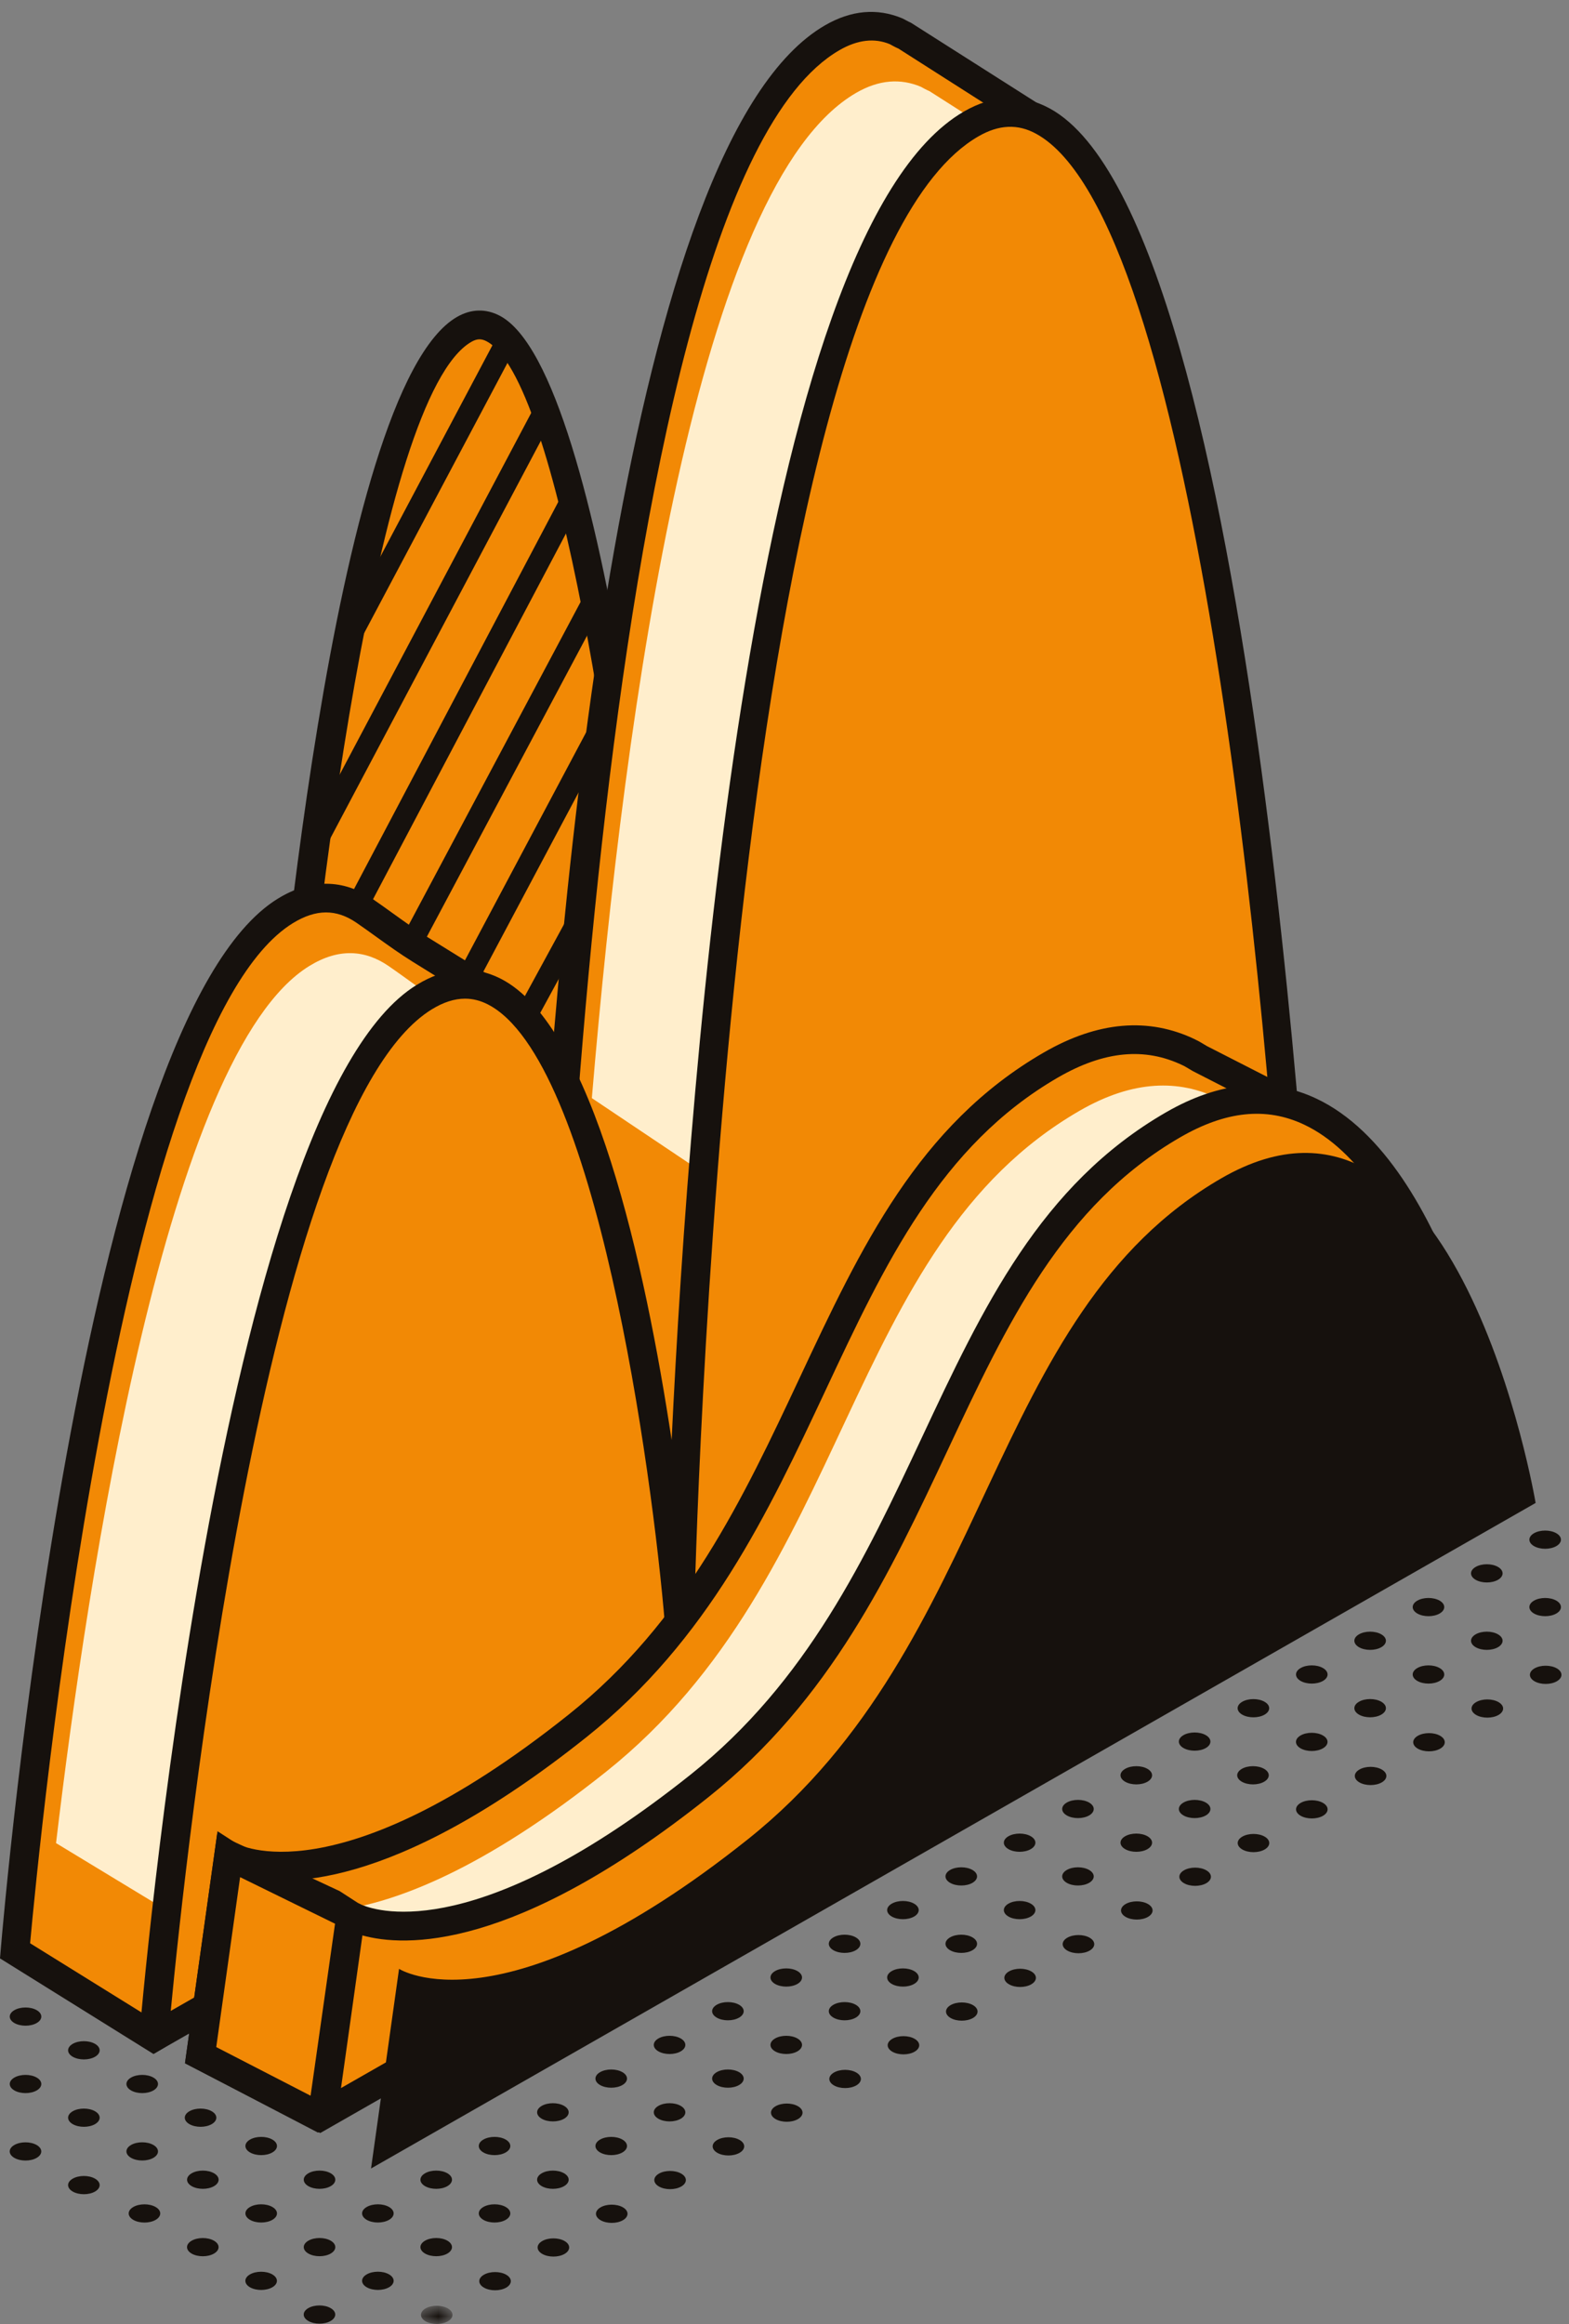 <?xml version="1.0" encoding="UTF-8"?>
<svg width="102px" height="151px" viewBox="0 0 102 151" version="1.1" xmlns="http://www.w3.org/2000/svg" xmlns:xlink="http://www.w3.org/1999/xlink">
    <rect x="0" y="0" width="102" height="151" fill="#808080" stroke="none"/>
    <!-- Generator: Sketch 58 (84663) - https://sketch.com -->
    <title>Group 3 Copy</title>
    <desc>Created with Sketch.</desc>
    <defs>
        <polygon id="path-1" points="0.365 0.816 2.417 0.816 2.417 2 0.365 2"></polygon>
    </defs>
    <g id="Dashboards" stroke="none" stroke-width="1" fill="none" fill-rule="evenodd">
        <g id="Mapa-Flujo-Celulosa" transform="translate(-1944, -765)">
            <g id="Group-3-Copy" transform="translate(1943, 765)">
                <path d="M7.178,141.557 C7.578,141.788 7.578,142.163 7.178,142.395 C6.778,142.626 6.128,142.626 5.728,142.395 C5.326,142.163 5.326,141.788 5.728,141.557 C6.128,141.326 6.778,141.326 7.178,141.557" id="Fill-205" fill="#16110D"></path>
                <path d="M10.971,139.368 C11.371,139.599 11.371,139.974 10.971,140.205 C10.571,140.436 9.921,140.436 9.52,140.205 C9.119,139.974 9.119,139.599 9.52,139.368 C9.921,139.137 10.571,139.137 10.971,139.368" id="Fill-207" fill="#16110D"></path>
                <path d="M14.764,137.178 C15.164,137.408 15.164,137.783 14.764,138.015 C14.364,138.246 13.713,138.246 13.313,138.015 C12.912,137.783 12.912,137.408 13.313,137.178 C13.713,136.947 14.364,136.947 14.764,137.178" id="Fill-209" fill="#16110D"></path>
                <path d="M1.93,139.371 C2.329,139.139 2.98,139.139 3.38,139.369 C3.782,139.6 3.784,139.975 3.383,140.207 C2.984,140.438 2.334,140.439 1.933,140.208 C1.532,139.977 1.53,139.602 1.93,139.371" id="Fill-211" fill="#16110D"></path>
                <path d="M7.178,137.178 C7.578,137.409 7.578,137.783 7.178,138.015 C6.778,138.246 6.128,138.246 5.728,138.015 C5.327,137.783 5.327,137.409 5.728,137.178 C6.128,136.947 6.778,136.947 7.178,137.178" id="Fill-213" fill="#16110D"></path>
                <path d="M10.971,134.988 C11.371,135.219 11.371,135.594 10.971,135.826 C10.571,136.057 9.921,136.057 9.521,135.826 C9.119,135.594 9.119,135.219 9.521,134.988 C9.921,134.758 10.571,134.758 10.971,134.988" id="Fill-215" fill="#16110D"></path>
                <path d="M3.385,134.988 C3.786,135.219 3.786,135.594 3.385,135.826 C2.985,136.057 2.335,136.057 1.935,135.826 C1.534,135.594 1.534,135.219 1.935,134.988 C2.335,134.758 2.985,134.758 3.385,134.988" id="Fill-217" fill="#16110D"></path>
                <path d="M7.178,132.798 C7.578,133.03 7.578,133.405 7.178,133.637 C6.778,133.868 6.128,133.868 5.728,133.637 C5.327,133.405 5.327,133.03 5.728,132.798 C6.128,132.567 6.778,132.567 7.178,132.798" id="Fill-219" fill="#16110D"></path>
                <path d="M3.386,130.609 C3.786,130.84 3.786,131.215 3.385,131.446 C2.985,131.677 2.335,131.677 1.935,131.446 C1.534,131.215 1.534,130.84 1.935,130.609 C2.335,130.378 2.985,130.378 3.386,130.609" id="Fill-221" fill="#16110D"></path>
                <g id="Group-225" transform="translate(28, 149)">
                    <mask id="mask-2" fill="white">
                        <use xlink:href="#path-1"></use>
                    </mask>
                    <g id="Clip-224"></g>
                    <path d="M2.116,0.989 C2.517,1.22 2.517,1.595 2.116,1.827 C1.716,2.058 1.066,2.058 0.666,1.827 C0.265,1.595 0.265,1.22 0.666,0.989 C1.066,0.758 1.716,0.758 2.116,0.989" id="Fill-223" fill="#16110D" mask="url(#mask-2)"></path>
                </g>
                <path d="M33.909,147.799 C34.309,148.03 34.309,148.405 33.909,148.637 C33.509,148.868 32.859,148.868 32.459,148.637 C32.057,148.405 32.057,148.03 32.459,147.799 C32.859,147.569 33.509,147.569 33.909,147.799" id="Fill-226" fill="#16110D"></path>
                <path d="M37.702,145.61 C38.102,145.84 38.102,146.215 37.702,146.447 C37.302,146.678 36.652,146.678 36.251,146.447 C35.85,146.215 35.85,145.84 36.251,145.61 C36.652,145.379 37.302,145.379 37.702,145.61" id="Fill-228" fill="#16110D"></path>
                <path d="M41.495,143.42 C41.895,143.651 41.895,144.026 41.495,144.258 C41.094,144.489 40.444,144.489 40.044,144.258 C39.643,144.026 39.643,143.651 40.044,143.42 C40.444,143.189 41.094,143.189 41.495,143.42" id="Fill-230" fill="#16110D"></path>
                <path d="M45.287,141.23 C45.688,141.461 45.688,141.836 45.287,142.067 C44.887,142.298 44.237,142.298 43.837,142.067 C43.436,141.836 43.436,141.461 43.837,141.23 C44.237,140.999 44.887,140.999 45.287,141.23" id="Fill-232" fill="#16110D"></path>
                <path d="M49.08,139.041 C49.48,139.271 49.48,139.646 49.08,139.878 C48.68,140.109 48.03,140.109 47.63,139.878 C47.229,139.646 47.229,139.271 47.63,139.041 C48.03,138.81 48.68,138.81 49.08,139.041" id="Fill-234" fill="#16110D"></path>
                <path d="M52.873,136.85 C53.273,137.081 53.273,137.456 52.873,137.688 C52.473,137.919 51.823,137.919 51.423,137.688 C51.021,137.456 51.021,137.081 51.423,136.85 C51.823,136.619 52.473,136.619 52.873,136.85" id="Fill-236" fill="#16110D"></path>
                <path d="M56.666,134.661 C57.066,134.892 57.066,135.267 56.666,135.499 C56.266,135.729 55.616,135.729 55.215,135.499 C54.814,135.267 54.814,134.892 55.215,134.661 C55.616,134.43 56.266,134.43 56.666,134.661" id="Fill-238" fill="#16110D"></path>
                <path d="M60.458,132.471 C60.859,132.702 60.859,133.076 60.458,133.308 C60.058,133.539 59.408,133.539 59.008,133.308 C58.607,133.076 58.607,132.702 59.008,132.471 C59.408,132.24 60.058,132.24 60.458,132.471" id="Fill-240" fill="#16110D"></path>
                <path d="M64.251,130.281 C64.65,130.512 64.65,130.887 64.251,131.119 C63.85,131.35 63.2,131.35 62.8,131.119 C62.4,130.887 62.4,130.512 62.8,130.281 C63.2,130.051 63.85,130.051 64.251,130.281" id="Fill-242" fill="#16110D"></path>
                <path d="M68.043,128.091 C68.444,128.322 68.444,128.697 68.043,128.929 C67.644,129.161 66.993,129.161 66.594,128.929 C66.192,128.697 66.192,128.322 66.594,128.091 C66.993,127.861 67.644,127.861 68.043,128.091" id="Fill-244" fill="#16110D"></path>
                <path d="M71.837,125.902 C72.237,126.133 72.237,126.508 71.837,126.739 C71.436,126.97 70.787,126.97 70.385,126.739 C69.984,126.508 69.984,126.133 70.385,125.902 C70.787,125.671 71.436,125.671 71.837,125.902" id="Fill-246" fill="#16110D"></path>
                <path d="M75.629,123.712 C76.029,123.943 76.029,124.318 75.629,124.55 C75.228,124.781 74.578,124.781 74.178,124.55 C73.777,124.318 73.777,123.943 74.178,123.712 C74.578,123.482 75.228,123.482 75.629,123.712" id="Fill-248" fill="#16110D"></path>
                <path d="M79.421,121.522 C79.822,121.753 79.822,122.128 79.421,122.36 C79.021,122.591 78.371,122.591 77.971,122.36 C77.57,122.128 77.57,121.753 77.971,121.522 C78.371,121.291 79.021,121.291 79.421,121.522" id="Fill-250" fill="#16110D"></path>
                <path d="M83.214,119.333 C83.614,119.564 83.614,119.939 83.214,120.17 C82.814,120.401 82.164,120.401 81.764,120.17 C81.362,119.939 81.362,119.564 81.764,119.333 C82.164,119.102 82.814,119.102 83.214,119.333" id="Fill-252" fill="#16110D"></path>
                <path d="M87.007,117.143 C87.407,117.374 87.407,117.748 87.007,117.98 C86.607,118.211 85.957,118.211 85.556,117.98 C85.155,117.748 85.155,117.374 85.556,117.143 C85.957,116.912 86.607,116.912 87.007,117.143" id="Fill-254" fill="#16110D"></path>
                <path d="M21.043,149.969 C21.442,149.738 22.091,149.737 22.492,149.968 C22.895,150.197 22.895,150.572 22.495,150.804 C22.096,151.036 21.447,151.036 21.046,150.806 C20.645,150.576 20.642,150.201 21.043,149.969" id="Fill-256" fill="#16110D"></path>
                <path d="M26.291,147.776 C26.691,148.007 26.691,148.382 26.291,148.614 C25.891,148.845 25.241,148.845 24.841,148.614 C24.439,148.382 24.439,148.007 24.841,147.776 C25.241,147.545 25.891,147.545 26.291,147.776" id="Fill-258" fill="#16110D"></path>
                <path d="M30.084,145.587 C30.483,145.818 30.483,146.193 30.084,146.424 C29.683,146.655 29.034,146.655 28.633,146.424 C28.232,146.193 28.232,145.818 28.633,145.587 C29.034,145.356 29.683,145.356 30.084,145.587" id="Fill-260" fill="#16110D"></path>
                <path d="M33.876,143.397 C34.276,143.627 34.276,144.002 33.876,144.234 C33.475,144.465 32.825,144.465 32.425,144.234 C32.025,144.002 32.025,143.627 32.425,143.397 C32.825,143.166 33.475,143.166 33.876,143.397" id="Fill-262" fill="#16110D"></path>
                <path d="M37.669,141.207 C38.069,141.438 38.069,141.813 37.669,142.045 C37.269,142.276 36.618,142.276 36.218,142.045 C35.818,141.813 35.818,141.438 36.218,141.207 C36.618,140.976 37.269,140.976 37.669,141.207" id="Fill-264" fill="#16110D"></path>
                <path d="M41.462,139.017 C41.861,139.248 41.861,139.623 41.462,139.855 C41.062,140.086 40.411,140.086 40.011,139.855 C39.609,139.623 39.609,139.248 40.011,139.017 C40.411,138.786 41.062,138.786 41.462,139.017" id="Fill-266" fill="#16110D"></path>
                <path d="M45.254,136.828 C45.654,137.059 45.654,137.434 45.254,137.665 C44.854,137.896 44.203,137.896 43.803,137.665 C43.402,137.434 43.402,137.059 43.803,136.828 C44.204,136.597 44.854,136.597 45.254,136.828" id="Fill-268" fill="#16110D"></path>
                <path d="M49.047,134.637 C49.447,134.868 49.447,135.243 49.047,135.475 C48.646,135.706 47.996,135.706 47.596,135.475 C47.195,135.243 47.195,134.868 47.596,134.637 C47.996,134.407 48.646,134.407 49.047,134.637" id="Fill-270" fill="#16110D"></path>
                <path d="M52.839,132.448 C53.24,132.679 53.24,133.054 52.839,133.286 C52.439,133.516 51.789,133.516 51.389,133.286 C50.988,133.054 50.988,132.679 51.389,132.448 C51.789,132.217 52.439,132.217 52.839,132.448" id="Fill-272" fill="#16110D"></path>
                <path d="M56.632,130.258 C57.032,130.489 57.032,130.864 56.632,131.095 C56.232,131.327 55.582,131.327 55.182,131.095 C54.78,130.864 54.78,130.489 55.182,130.258 C55.582,130.028 56.232,130.028 56.632,130.258" id="Fill-274" fill="#16110D"></path>
                <path d="M60.425,128.069 C60.825,128.299 60.825,128.674 60.425,128.906 C60.025,129.137 59.375,129.137 58.974,128.906 C58.573,128.674 58.573,128.299 58.974,128.069 C59.375,127.838 60.025,127.838 60.425,128.069" id="Fill-276" fill="#16110D"></path>
                <path d="M64.218,125.879 C64.618,126.11 64.618,126.485 64.218,126.717 C63.817,126.948 63.167,126.948 62.767,126.717 C62.366,126.485 62.366,126.11 62.767,125.879 C63.167,125.648 63.817,125.648 64.218,125.879" id="Fill-278" fill="#16110D"></path>
                <path d="M68.01,123.689 C68.411,123.92 68.411,124.295 68.01,124.527 C67.61,124.757 66.96,124.757 66.56,124.527 C66.159,124.295 66.159,123.92 66.56,123.689 C66.96,123.458 67.61,123.458 68.01,123.689" id="Fill-280" fill="#16110D"></path>
                <path d="M71.803,121.5 C72.203,121.731 72.203,122.105 71.803,122.337 C71.403,122.568 70.753,122.568 70.353,122.337 C69.952,122.105 69.952,121.731 70.353,121.5 C70.753,121.269 71.403,121.269 71.803,121.5" id="Fill-282" fill="#16110D"></path>
                <path d="M75.596,119.309 C75.996,119.54 75.996,119.915 75.596,120.147 C75.196,120.378 74.546,120.378 74.146,120.147 C73.744,119.915 73.744,119.54 74.146,119.309 C74.546,119.079 75.196,119.079 75.596,119.309" id="Fill-284" fill="#16110D"></path>
                <path d="M79.389,117.12 C79.789,117.351 79.789,117.726 79.389,117.958 C78.988,118.188 78.338,118.188 77.938,117.958 C77.537,117.726 77.537,117.351 77.938,117.12 C78.338,116.889 78.988,116.889 79.389,117.12" id="Fill-286" fill="#16110D"></path>
                <path d="M83.181,114.93 C83.582,115.161 83.582,115.536 83.181,115.767 C82.781,115.998 82.131,115.998 81.731,115.767 C81.33,115.536 81.33,115.161 81.731,114.93 C82.131,114.699 82.781,114.699 83.181,114.93" id="Fill-288" fill="#16110D"></path>
                <path d="M17.25,147.779 C17.649,147.548 18.299,147.547 18.7,147.777 C19.102,148.008 19.104,148.383 18.703,148.615 C18.303,148.846 17.654,148.847 17.253,148.617 C16.852,148.385 16.851,148.01 17.25,147.779" id="Fill-290" fill="#16110D"></path>
                <path d="M22.498,145.587 C22.898,145.818 22.898,146.193 22.498,146.424 C22.098,146.655 21.448,146.655 21.048,146.424 C20.647,146.193 20.647,145.818 21.048,145.587 C21.448,145.356 22.098,145.356 22.498,145.587" id="Fill-292" fill="#16110D"></path>
                <path d="M26.291,143.397 C26.691,143.627 26.691,144.002 26.291,144.234 C25.891,144.465 25.241,144.465 24.841,144.234 C24.439,144.002 24.439,143.627 24.841,143.397 C25.241,143.166 25.891,143.166 26.291,143.397" id="Fill-294" fill="#16110D"></path>
                <path d="M30.084,141.207 C30.483,141.438 30.483,141.813 30.084,142.045 C29.683,142.276 29.034,142.276 28.633,142.045 C28.232,141.813 28.232,141.438 28.633,141.207 C29.034,140.976 29.683,140.976 30.084,141.207" id="Fill-296" fill="#16110D"></path>
                <path d="M33.876,139.017 C34.276,139.248 34.276,139.623 33.876,139.855 C33.475,140.086 32.825,140.086 32.425,139.855 C32.025,139.623 32.025,139.248 32.425,139.017 C32.825,138.786 33.475,138.786 33.876,139.017" id="Fill-298" fill="#16110D"></path>
                <path d="M37.669,136.828 C38.069,137.059 38.069,137.434 37.669,137.665 C37.269,137.896 36.618,137.896 36.218,137.665 C35.818,137.434 35.818,137.059 36.218,136.828 C36.618,136.597 37.269,136.597 37.669,136.828" id="Fill-300" fill="#16110D"></path>
                <path d="M41.462,134.638 C41.861,134.868 41.861,135.243 41.462,135.475 C41.062,135.706 40.411,135.706 40.011,135.475 C39.609,135.243 39.609,134.868 40.011,134.638 C40.411,134.407 41.062,134.407 41.462,134.638" id="Fill-302" fill="#16110D"></path>
                <path d="M45.254,132.448 C45.654,132.679 45.654,133.054 45.254,133.286 C44.854,133.517 44.204,133.517 43.803,133.286 C43.402,133.054 43.402,132.679 43.803,132.448 C44.204,132.217 44.854,132.217 45.254,132.448" id="Fill-304" fill="#16110D"></path>
                <path d="M49.047,130.258 C49.447,130.489 49.447,130.864 49.047,131.095 C48.646,131.327 47.996,131.327 47.596,131.095 C47.195,130.864 47.195,130.489 47.596,130.258 C47.996,130.028 48.646,130.028 49.047,130.258" id="Fill-306" fill="#16110D"></path>
                <path d="M52.839,128.069 C53.24,128.299 53.24,128.674 52.839,128.906 C52.439,129.137 51.789,129.137 51.389,128.906 C50.988,128.674 50.988,128.299 51.389,128.069 C51.789,127.838 52.439,127.838 52.839,128.069" id="Fill-308" fill="#16110D"></path>
                <path d="M56.632,125.879 C57.032,126.11 57.032,126.485 56.632,126.717 C56.232,126.948 55.582,126.948 55.182,126.717 C54.78,126.485 54.78,126.11 55.182,125.879 C55.582,125.648 56.232,125.648 56.632,125.879" id="Fill-310" fill="#16110D"></path>
                <path d="M60.425,123.689 C60.825,123.92 60.825,124.295 60.425,124.527 C60.025,124.757 59.375,124.757 58.974,124.527 C58.573,124.295 58.573,123.92 58.974,123.689 C59.375,123.458 60.025,123.458 60.425,123.689" id="Fill-312" fill="#16110D"></path>
                <path d="M64.218,121.5 C64.618,121.731 64.618,122.105 64.218,122.337 C63.817,122.568 63.167,122.568 62.767,122.337 C62.366,122.105 62.366,121.731 62.767,121.5 C63.167,121.269 63.818,121.269 64.218,121.5" id="Fill-314" fill="#16110D"></path>
                <path d="M68.01,119.309 C68.411,119.54 68.411,119.915 68.01,120.147 C67.61,120.378 66.96,120.378 66.56,120.147 C66.159,119.915 66.159,119.54 66.56,119.309 C66.96,119.079 67.61,119.079 68.01,119.309" id="Fill-316" fill="#16110D"></path>
                <path d="M71.803,117.12 C72.203,117.351 72.203,117.726 71.803,117.958 C71.403,118.189 70.753,118.189 70.353,117.958 C69.952,117.726 69.952,117.351 70.353,117.12 C70.753,116.889 71.403,116.889 71.803,117.12" id="Fill-318" fill="#16110D"></path>
                <path d="M75.596,114.93 C75.996,115.161 75.996,115.536 75.596,115.767 C75.196,115.998 74.546,115.998 74.146,115.767 C73.744,115.536 73.744,115.161 74.146,114.93 C74.546,114.699 75.196,114.699 75.596,114.93" id="Fill-320" fill="#16110D"></path>
                <path d="M79.389,112.74 C79.789,112.971 79.789,113.346 79.389,113.578 C78.988,113.809 78.338,113.809 77.938,113.578 C77.537,113.346 77.537,112.971 77.938,112.74 C78.338,112.51 78.988,112.51 79.389,112.74" id="Fill-322" fill="#16110D"></path>
                <path d="M13.457,145.59 C13.857,145.359 14.507,145.358 14.908,145.588 C15.31,145.819 15.311,146.194 14.91,146.426 C14.511,146.657 13.861,146.658 13.46,146.427 C13.059,146.196 13.058,145.821 13.457,145.59" id="Fill-324" fill="#16110D"></path>
                <path d="M18.706,143.397 C19.106,143.627 19.106,144.002 18.706,144.234 C18.305,144.465 17.655,144.465 17.255,144.234 C16.854,144.002 16.854,143.627 17.255,143.397 C17.655,143.166 18.305,143.166 18.706,143.397" id="Fill-326" fill="#16110D"></path>
                <path d="M22.498,141.207 C22.898,141.438 22.898,141.813 22.498,142.045 C22.098,142.276 21.448,142.276 21.048,142.045 C20.647,141.813 20.647,141.438 21.048,141.207 C21.448,140.976 22.098,140.976 22.498,141.207" id="Fill-328" fill="#16110D"></path>
                <path d="M9.665,143.399 C10.064,143.168 10.714,143.167 11.115,143.398 C11.517,143.628 11.518,144.003 11.118,144.236 C10.718,144.467 10.068,144.467 9.667,144.237 C9.266,144.006 9.265,143.631 9.665,143.399" id="Fill-330" fill="#16110D"></path>
                <path d="M14.913,141.207 C15.313,141.438 15.313,141.813 14.913,142.045 C14.513,142.276 13.862,142.276 13.462,142.045 C13.061,141.813 13.061,141.438 13.462,141.207 C13.863,140.976 14.513,140.976 14.913,141.207" id="Fill-332" fill="#16110D"></path>
                <path d="M18.706,139.017 C19.106,139.248 19.106,139.623 18.706,139.855 C18.305,140.086 17.655,140.086 17.255,139.855 C16.854,139.623 16.854,139.248 17.255,139.017 C17.655,138.786 18.305,138.786 18.706,139.017" id="Fill-334" fill="#16110D"></path>
                <path d="M89.376,114.974 C89.775,114.743 90.424,114.742 90.826,114.973 C91.228,115.203 91.228,115.578 90.829,115.81 C90.428,116.041 89.778,116.042 89.377,115.812 C88.977,115.58 88.975,115.205 89.376,114.974" id="Fill-336" fill="#16110D"></path>
                <path d="M94.624,112.782 C95.024,113.013 95.024,113.388 94.624,113.62 C94.224,113.85 93.574,113.85 93.173,113.62 C92.772,113.388 92.772,113.013 93.173,112.782 C93.574,112.551 94.224,112.551 94.624,112.782" id="Fill-338" fill="#16110D"></path>
                <path d="M98.416,110.593 C98.817,110.823 98.817,111.198 98.416,111.43 C98.016,111.66 97.365,111.66 96.966,111.43 C96.564,111.198 96.564,110.823 96.966,110.593 C97.365,110.362 98.016,110.362 98.416,110.593" id="Fill-340" fill="#16110D"></path>
                <path d="M102.209,108.402 C102.609,108.633 102.609,109.008 102.209,109.24 C101.808,109.471 101.159,109.471 100.758,109.24 C100.358,109.008 100.358,108.633 100.758,108.402 C101.159,108.172 101.808,108.172 102.209,108.402" id="Fill-342" fill="#16110D"></path>
                <path d="M85.549,112.761 C85.949,112.53 86.599,112.529 87,112.76 C87.402,112.99 87.403,113.365 87.002,113.597 C86.603,113.829 85.953,113.829 85.552,113.599 C85.151,113.367 85.15,112.993 85.549,112.761" id="Fill-344" fill="#16110D"></path>
                <path d="M90.797,110.569 C91.198,110.8 91.198,111.175 90.797,111.407 C90.397,111.638 89.747,111.638 89.347,111.407 C88.946,111.175 88.946,110.8 89.347,110.569 C89.747,110.338 90.397,110.338 90.797,110.569" id="Fill-346" fill="#16110D"></path>
                <path d="M94.59,108.38 C94.99,108.611 94.99,108.986 94.59,109.218 C94.19,109.448 93.54,109.448 93.14,109.218 C92.738,108.986 92.738,108.611 93.14,108.38 C93.54,108.149 94.19,108.149 94.59,108.38" id="Fill-348" fill="#16110D"></path>
                <path d="M98.383,106.19 C98.783,106.42 98.783,106.795 98.383,107.027 C97.983,107.258 97.333,107.258 96.932,107.027 C96.531,106.795 96.531,106.42 96.932,106.19 C97.333,105.959 97.983,105.959 98.383,106.19" id="Fill-350" fill="#16110D"></path>
                <path d="M102.176,104 C102.576,104.231 102.576,104.606 102.176,104.838 C101.776,105.069 101.125,105.069 100.725,104.838 C100.324,104.606 100.324,104.231 100.725,104 C101.125,103.77 101.776,103.77 102.176,104" id="Fill-352" fill="#16110D"></path>
                <path d="M81.757,110.572 C82.156,110.341 82.806,110.34 83.207,110.571 C83.609,110.801 83.61,111.176 83.21,111.408 C82.81,111.639 82.16,111.64 81.759,111.41 C81.358,111.178 81.357,110.803 81.757,110.572" id="Fill-354" fill="#16110D"></path>
                <path d="M87.005,108.38 C87.405,108.611 87.405,108.986 87.005,109.218 C86.604,109.448 85.954,109.448 85.554,109.218 C85.153,108.986 85.153,108.611 85.554,108.38 C85.954,108.149 86.604,108.149 87.005,108.38" id="Fill-356" fill="#16110D"></path>
                <path d="M90.797,106.19 C91.198,106.42 91.198,106.795 90.797,107.027 C90.397,107.258 89.747,107.258 89.347,107.027 C88.946,106.795 88.946,106.42 89.347,106.19 C89.747,105.959 90.397,105.959 90.797,106.19" id="Fill-358" fill="#16110D"></path>
                <path d="M94.59,104 C94.99,104.231 94.99,104.606 94.59,104.838 C94.19,105.069 93.54,105.069 93.14,104.838 C92.739,104.606 92.739,104.231 93.14,104 C93.54,103.77 94.19,103.77 94.59,104" id="Fill-360" fill="#16110D"></path>
                <path d="M98.383,101.81 C98.783,102.041 98.783,102.416 98.383,102.648 C97.983,102.878 97.333,102.878 96.933,102.648 C96.531,102.416 96.531,102.041 96.933,101.81 C97.333,101.579 97.983,101.579 98.383,101.81" id="Fill-362" fill="#16110D"></path>
                <path d="M102.176,99.621 C102.576,99.851 102.576,100.227 102.176,100.458 C101.776,100.689 101.126,100.689 100.725,100.458 C100.324,100.227 100.324,99.851 100.725,99.621 C101.126,99.39 101.776,99.39 102.176,99.621" id="Fill-364" fill="#16110D"></path>
                <path d="M19.39,73.868 C19.39,73.868 23.185,26.015 31.174,21.403 C39.162,16.791 43.756,68.795 43.756,68.795 L35.568,97.507 L23.584,103.733 L19.39,73.868 Z" id="Fill-366" fill="#F28905"></path>
                <path d="M20.33,73.84 L24.326,102.296 L34.78,96.864 L42.811,68.706 C41.259,51.258 37.28,24.591 32.621,22.169 C32.283,21.994 32,22.006 31.642,22.212 C25.453,25.785 21.388,60.589 20.33,73.84 L20.33,73.84 Z M22.844,105.171 L18.451,73.897 L18.46,73.794 C18.851,68.847 22.529,25.317 30.708,20.593 C31.615,20.07 32.575,20.038 33.482,20.512 C40.559,24.192 44.286,64.166 44.687,68.713 L44.703,68.885 L36.356,98.15 L22.844,105.171 Z" id="Fill-368" fill="#16110D"></path>
                <polygon id="Fill-370" fill="#16110D" points="24.105 42.207 22.869 41.551 33.297 21.899 34.534 22.557"></polygon>
                <polygon id="Fill-372" fill="#16110D" points="22.005 55.358 20.766 54.702 35.631 26.646 36.869 27.303"></polygon>
                <polygon id="Fill-374" fill="#16110D" points="24.652 59.56 23.413 58.905 37.422 32.367 38.66 33.022"></polygon>
                <polygon id="Fill-376" fill="#16110D" points="28.23 61.839 26.994 61.18 39.29 38.086 40.526 38.744"></polygon>
                <polygon id="Fill-378" fill="#16110D" points="32.024 63.881 30.788 63.223 39.601 46.647 40.837 47.305"></polygon>
                <polygon id="Fill-380" fill="#16110D" points="35.581 66.804 34.352 66.135 38.263 58.956 39.492 59.625"></polygon>
                <path d="M67.138,15.074 C67.748,11.469 68.352,7.753 68.352,7.753 L59.869,2.345 C59.869,2.345 59.674,2.266 59.308,2.058 C57.999,1.509 56.602,1.587 55.105,2.452 C37.928,12.368 36.131,99.887 36.131,99.887 C36.131,99.887 35.706,94.776 34.708,88.149 L35.316,87.015 L32.631,64.369 L28.312,61.69 C27.068,60.918 25.912,60.016 24.705,59.187 C23.175,58.136 21.464,58.011 19.554,59.183 C6.972,66.909 1.979,126.755 1.979,126.755 L11.006,132.358 L19.321,116.849 L76.674,84.09 C76.674,84.09 74.481,38.404 67.138,15.074" id="Fill-382" fill="#F28905"></path>
                <path d="M52.982,80.4 L76.633,66.18 C75.219,51.134 72.74,31.506 68.694,18.654 C69.305,15.048 69.909,11.333 69.909,11.333 L61.426,5.923 C61.426,5.923 61.231,5.846 60.865,5.638 C59.556,5.088 58.159,5.167 56.662,6.031 C46.444,11.93 41.669,45.288 39.476,71.35 L52.982,80.4 Z" id="Fill-384" fill="#FFEECC"></path>
                <path d="M14.693,125.849 L33.682,81.49 L35.286,77.212 L34.188,67.949 L29.868,65.269 C28.624,64.497 27.468,63.596 26.262,62.767 C24.732,61.716 23.021,61.59 21.111,62.763 C11.869,68.438 6.725,102.212 4.643,119.755 L14.693,125.849 Z" id="Fill-386" fill="#FFEECC"></path>
                <g id="Group-390" fill="#16110D">
                    <path d="M2.958,126.263 L10.653,131.039 L18.625,116.17 L75.713,83.563 C75.427,78.223 73.028,36.901 66.246,15.354 L66.18,15.139 L66.216,14.917 C66.678,12.193 67.135,9.406 67.332,8.209 L59.41,3.158 C59.373,3.147 59.163,3.049 58.847,2.87 C57.858,2.46 56.758,2.575 55.572,3.26 C39.044,12.803 37.083,99.035 37.066,99.907 L35.202,99.964 C35.197,99.913 34.767,94.804 33.783,88.288 L33.739,87.981 L34.355,86.832 L31.756,64.925 L27.819,62.483 C27.006,61.978 26.23,61.42 25.453,60.862 C25.029,60.557 24.607,60.253 24.177,59.957 C22.858,59.052 21.544,59.06 20.044,59.979 C8.64,66.98 3.513,120.151 2.958,126.263 L2.958,126.263 Z M10.979,133.459 L1,127.246 L1.048,126.676 C1.254,124.213 6.228,66.269 19.066,58.387 C21.183,57.089 23.317,57.1 25.235,58.418 C25.677,58.721 26.11,59.033 26.544,59.346 C27.287,59.88 28.026,60.413 28.803,60.896 L33.507,63.812 L35.856,83.648 C37.294,57.674 41.693,9.117 54.638,1.642 C56.34,0.66 58.032,0.51 59.67,1.197 C60.036,1.398 60.191,1.466 60.221,1.478 L69.373,7.295 L69.273,7.902 C69.273,7.902 68.694,11.47 68.097,15.009 C75.338,38.253 77.585,83.588 77.608,84.045 L77.635,84.617 L20.017,117.526 L11.746,132.997 L10.979,133.459 Z" id="Fill-388"></path>
                </g>
                <path d="M11.006,132.358 C11.006,132.358 15.999,72.512 28.581,64.787 C41.164,57.061 45.158,105.491 45.158,105.491 C45.158,105.491 46.956,17.971 64.132,8.054 C81.308,-1.862 85.702,89.693 85.702,89.693 L11.006,132.358 Z" id="Fill-391" fill="#F28905"></path>
                <path d="M31.231,64.888 C30.542,64.888 29.825,65.119 29.071,65.582 C18.221,72.243 13.052,120.709 12.1,130.658 L84.743,89.165 C83.466,63.398 78.454,14.201 68.358,8.692 C67.162,8.036 65.931,8.092 64.599,8.864 C48.071,18.407 46.161,103.597 46.143,104.467 L44.227,105.567 C43.402,95.56 39.72,68.809 32.701,65.253 C32.221,65.01 31.732,64.888 31.231,64.888 L31.231,64.888 Z M11.044,133.415 L10.011,132.8 C10.216,130.336 15.255,71.872 28.093,63.991 C29.967,62.84 31.802,62.703 33.544,63.587 C39.548,66.628 42.955,82.286 44.662,93.564 C45.836,69.095 49.963,15.156 63.666,7.245 C65.583,6.139 67.46,6.075 69.253,7.052 C82.876,14.488 86.489,86.582 86.635,89.648 L86.663,90.22 L11.044,133.415 Z" id="Fill-393" fill="#16110D"></path>
                <path d="M84.413,74.757 L85.979,72.346 L78.976,68.766 C78.976,68.766 78.318,68.365 78.301,68.382 C75.804,67.178 72.837,67.166 69.325,69.195 C53.94,78.076 54.528,99.407 38.536,112.147 C22.544,124.886 15.863,120.562 15.863,120.562 L14.042,133.535 L21.932,137.601 L44.733,121.412 L89.751,90.291 C89.751,90.291 88.253,81.419 84.413,74.757" id="Fill-395" fill="#F28905"></path>
                <path d="M86.272,77.733 L87.838,75.321 L80.835,71.742 C80.835,71.742 80.178,71.341 80.16,71.357 C77.663,70.154 74.696,70.142 71.185,72.17 C55.8,81.052 56.387,102.383 40.395,115.123 C24.403,127.862 17.723,123.538 17.723,123.538 L16.559,132.213 L27.47,130.352 L45.572,119.69 L91.611,93.267 C91.611,93.267 90.112,84.395 86.272,77.733" id="Fill-397" fill="#FFEECC"></path>
                <path d="M15.058,133.008 L21.853,136.51 L44.192,120.653 L88.721,89.868 C88.317,87.811 86.758,80.697 83.604,75.224 L83.318,74.728 L84.631,72.706 L78.55,69.597 C78.496,69.569 78.175,69.371 78,69.273 L77.895,69.222 C75.419,68.029 72.77,68.284 69.791,70.002 C62.135,74.424 58.515,82.138 54.683,90.305 C50.933,98.293 47.057,106.552 39.118,112.876 C26.464,122.954 19.332,122.612 16.623,121.862 L15.058,133.008 Z M21.673,138.566 L13.025,134.06 L15.141,118.983 L16.37,119.778 C16.423,119.808 22.846,123.451 37.954,111.415 C45.552,105.362 49.333,97.305 52.992,89.511 C56.953,81.07 60.694,73.099 68.858,68.385 C72.358,66.362 75.671,66.076 78.705,67.54 L78.704,67.544 C78.918,67.638 79.162,67.787 79.46,67.968 L87.328,71.986 L85.504,74.793 C89.175,81.447 90.61,89.776 90.671,90.136 L90.77,90.722 L45.263,122.181 L21.673,138.566 Z" id="Fill-399" fill="#16110D"></path>
                <path d="M97.689,94.182 C97.689,94.182 92.648,64.202 77.263,73.084 C61.878,81.967 62.465,103.298 46.473,116.037 C30.481,128.777 23.801,124.453 23.801,124.453 L21.979,137.425 L97.689,94.182 Z" id="Fill-401" fill="#F28905"></path>
                <polygon id="Fill-403" fill="#F28905" points="15.863 120.562 23.801 124.453 21.931 137.6 14.042 133.535"></polygon>
                <path d="M47.055,116.768 C54.995,110.444 58.871,102.184 62.62,94.197 C66.452,86.029 70.074,78.314 77.729,73.894 C80.691,72.183 83.32,71.913 85.774,73.069 C92.858,76.405 96.019,90.523 96.648,93.702 L23.168,135.671 L24.561,125.753 C27.273,126.504 34.403,126.846 47.055,116.768 L47.055,116.768 Z M16.609,121.967 L22.781,124.993 L21.191,136.168 L15.058,133.008 L16.609,121.967 Z M22.813,138.025 L98.717,94.67 L98.61,94.028 C98.483,93.276 95.408,75.542 86.571,71.379 C83.57,69.965 80.279,70.265 76.795,72.276 C68.631,76.99 64.89,84.962 60.93,93.403 C57.272,101.196 53.491,109.254 45.892,115.307 C32.232,126.187 25.691,124.258 24.52,123.765 L24.262,123.638 L23.079,122.873 L15.117,119.157 L13.025,134.06 L20.937,138.138 L21.819,138.593 L22.813,138.025 Z" id="Fill-405" fill="#16110D"></path>
                <path d="M100.83,97.654 C100.83,97.654 95.789,67.674 80.404,76.556 C65.019,85.439 65.607,106.77 49.615,119.509 C33.623,132.249 26.942,127.925 26.942,127.925 L25.121,140.897 L100.83,97.654 Z" id="Fill-407" fill="#16110D"></path>
            </g>
        </g>
    </g>
</svg>